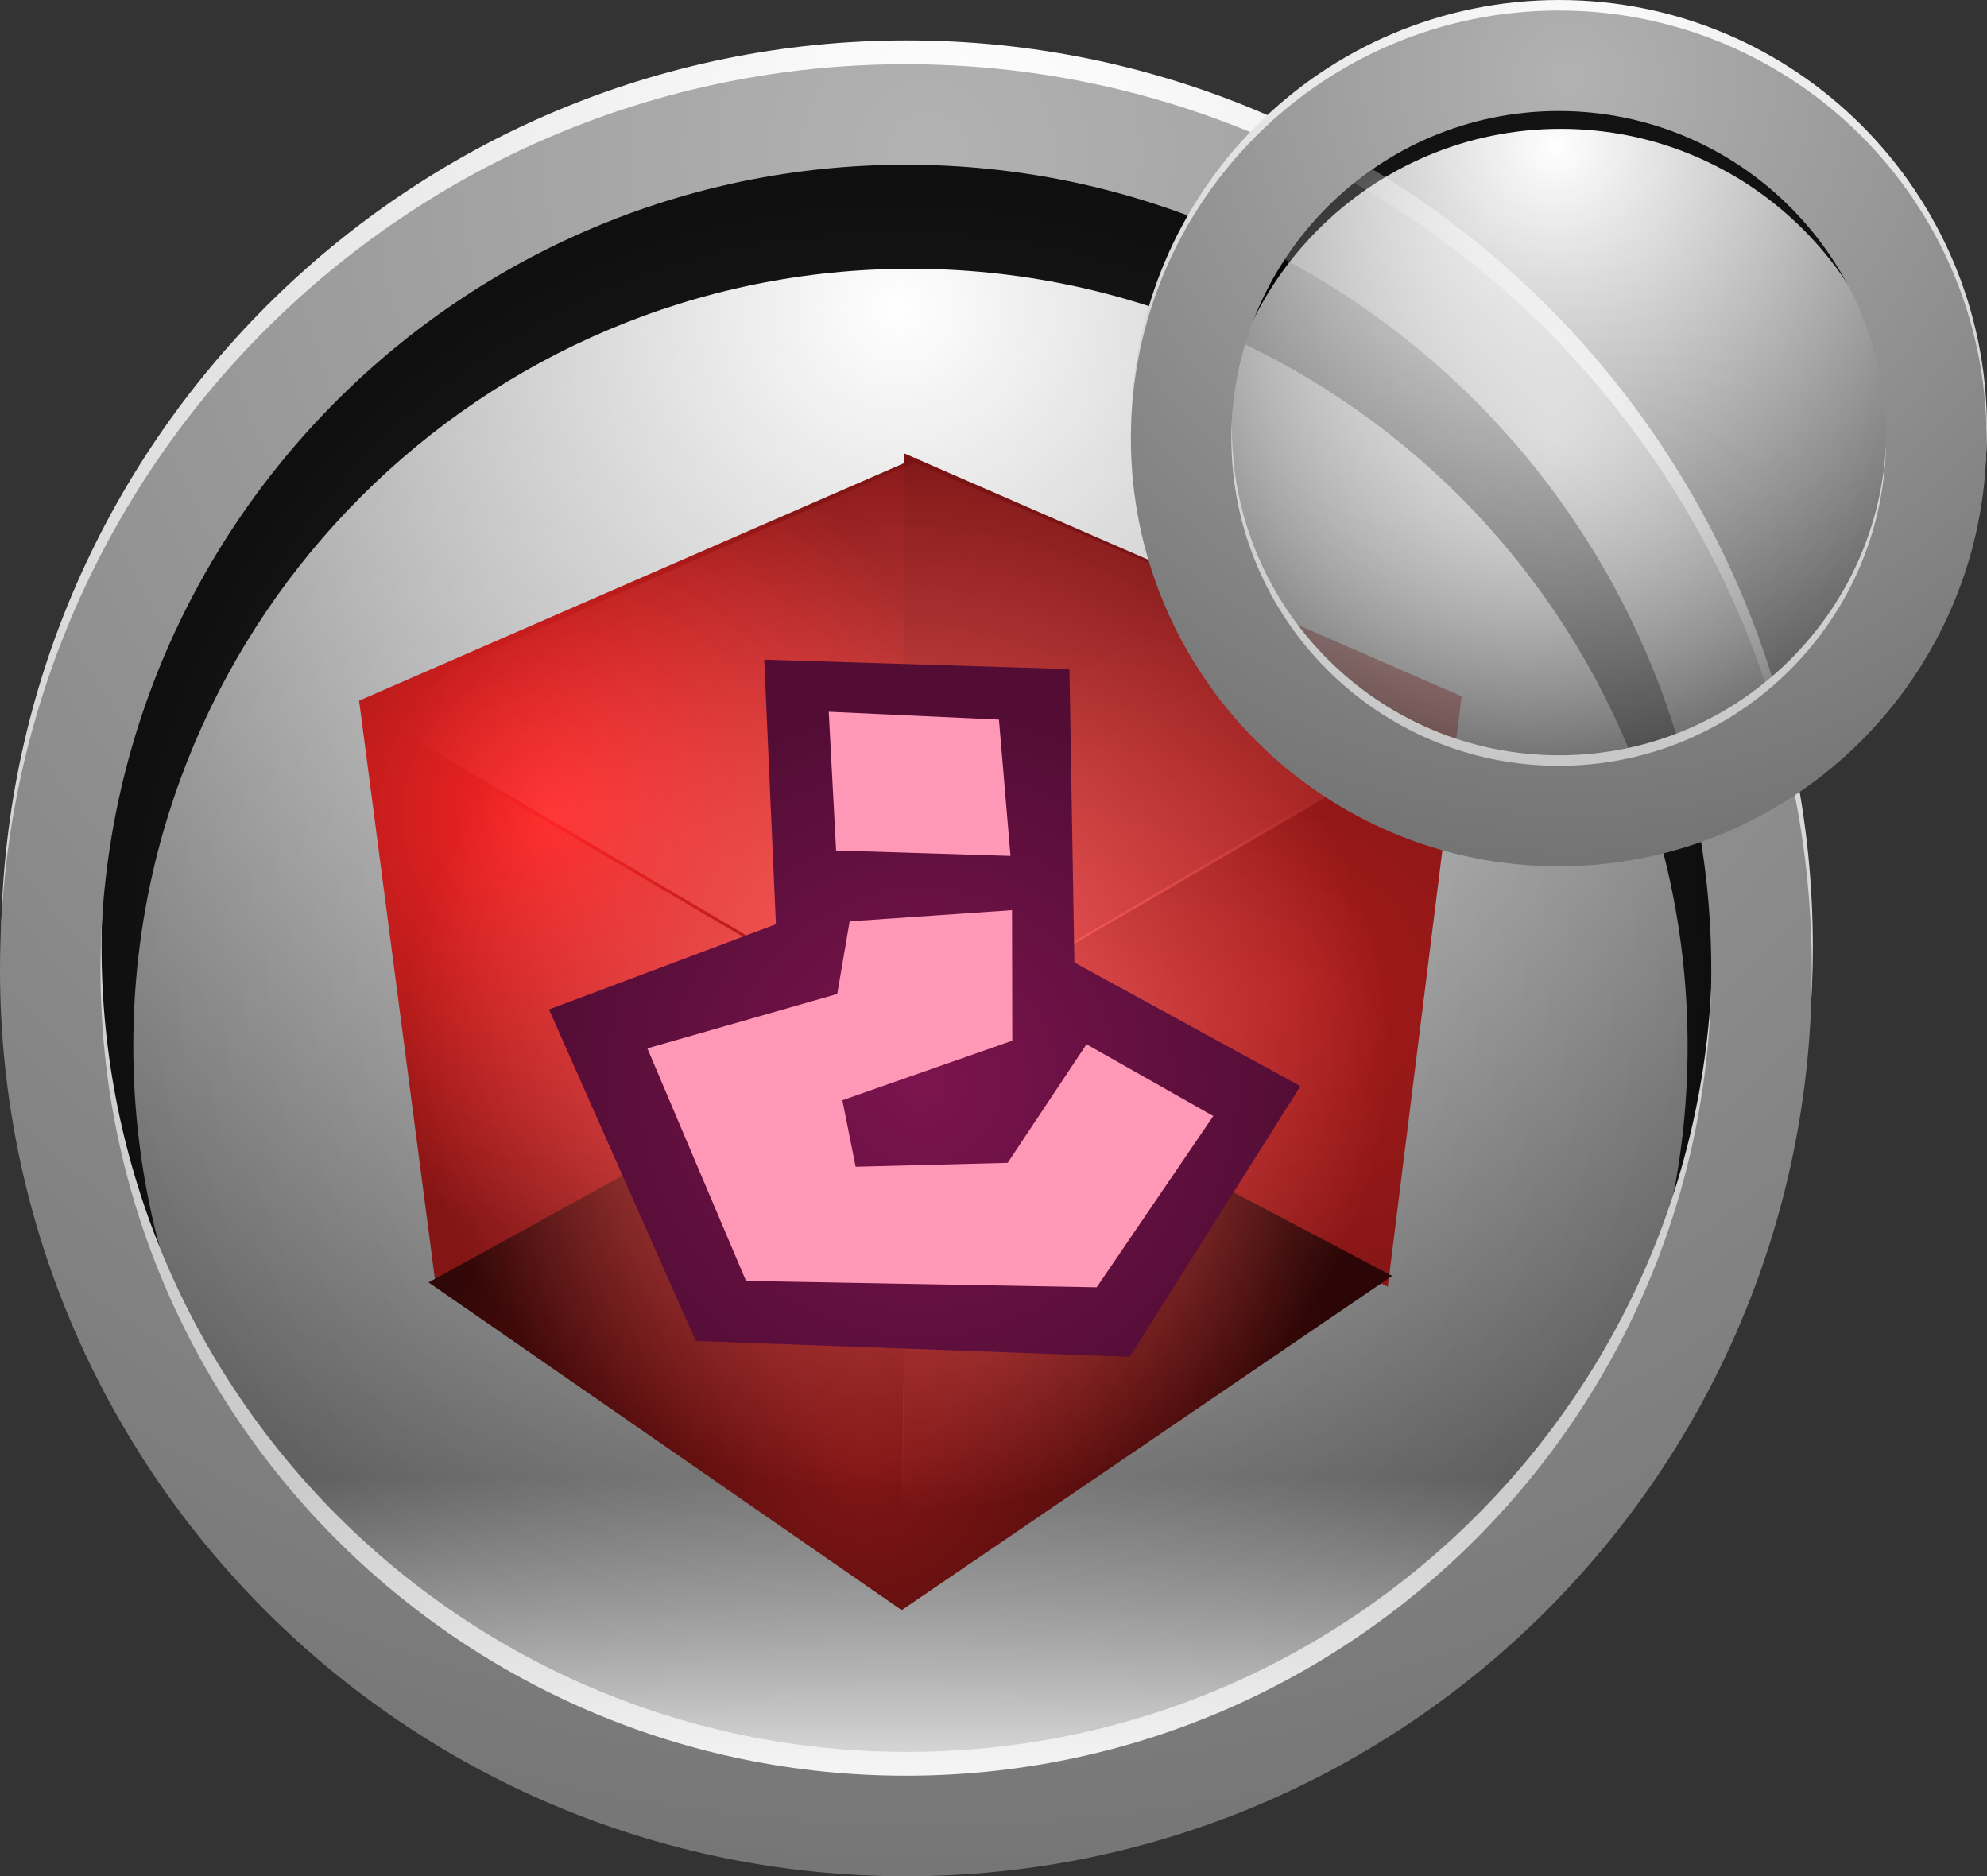 <svg version="1.1" xmlns="http://www.w3.org/2000/svg" xmlns:xlink="http://www.w3.org/1999/xlink" width="96.071" height="90.703" viewBox="0,0,96.071,90.703"><rect x="0" y="0" width="96.071" height="90.703" fill="#333333" stroke="none"/><defs><radialGradient cx="239.975" cy="179.787" r="54.416" gradientUnits="userSpaceOnUse" id="color-1"><stop offset="0" stop-color="#000000" stop-opacity="0"/><stop offset="1" stop-color="#000000"/></radialGradient><radialGradient cx="240.08" cy="147.786" r="95.233" gradientUnits="userSpaceOnUse" id="color-2"><stop offset="0" stop-color="#ffffff"/><stop offset="1" stop-color="#ffffff" stop-opacity="0"/></radialGradient><linearGradient x1="199.118" y1="137.283" x2="199.118" y2="220.023" gradientUnits="userSpaceOnUse" id="color-3"><stop offset="0" stop-color="#000000" stop-opacity="0"/><stop offset="1" stop-color="#000000" stop-opacity="0"/></linearGradient><radialGradient cx="243.235" cy="140.377" r="103.539" gradientUnits="userSpaceOnUse" id="color-4"><stop offset="0" stop-color="#ffffff"/><stop offset="1" stop-color="#b2b2b2"/></radialGradient><linearGradient x1="208.897" y1="204.292" x2="208.897" y2="221.792" gradientUnits="userSpaceOnUse" id="color-5"><stop offset="0" stop-color="#ffffff" stop-opacity="0"/><stop offset="1" stop-color="#ffffff"/></linearGradient><linearGradient x1="199.068" y1="138.433" x2="199.068" y2="221.173" gradientUnits="userSpaceOnUse" id="color-6"><stop offset="0" stop-color="#000000" stop-opacity="0"/><stop offset="1" stop-color="#000000" stop-opacity="0"/></linearGradient><radialGradient cx="241.522" cy="140.319" r="105.11" gradientUnits="userSpaceOnUse" id="color-7"><stop offset="0" stop-color="#b2b2b2"/><stop offset="1" stop-color="#666666"/></radialGradient><radialGradient cx="223.469" cy="172.306" r="19.885" gradientUnits="userSpaceOnUse" id="color-8"><stop offset="0" stop-color="#ff2424"/><stop offset="1" stop-color="#831515"/></radialGradient><radialGradient cx="259.104" cy="180.796" r="20.147" gradientUnits="userSpaceOnUse" id="color-9"><stop offset="0" stop-color="#a71a1a"/><stop offset="1" stop-color="#7a1414"/></radialGradient><radialGradient cx="238.469" cy="203.556" r="23.295" gradientUnits="userSpaceOnUse" id="color-10"><stop offset="0" stop-color="#831515"/><stop offset="1" stop-color="#2c0606"/></radialGradient><radialGradient cx="241.771" cy="183.796" r="22.036" gradientUnits="userSpaceOnUse" id="color-11"><stop offset="0" stop-color="#ff6161"/><stop offset="1" stop-color="#ff6161" stop-opacity="0"/></radialGradient><radialGradient cx="240.438" cy="180.462" r="27.125" gradientUnits="userSpaceOnUse" id="color-12"><stop offset="0" stop-color="#ff6161"/><stop offset="1" stop-color="#ff6161" stop-opacity="0"/></radialGradient><radialGradient cx="238.438" cy="182.796" r="22.141" gradientUnits="userSpaceOnUse" id="color-13"><stop offset="0" stop-color="#ff6161"/><stop offset="1" stop-color="#ff6161" stop-opacity="0"/></radialGradient><radialGradient cx="241.219" cy="185.306" r="18.166" gradientUnits="userSpaceOnUse" id="color-14"><stop offset="0" stop-color="#7c144f"/><stop offset="1" stop-color="#530d35"/></radialGradient><radialGradient cx="271.797" cy="154.087" r="24.013" gradientUnits="userSpaceOnUse" id="color-15"><stop offset="0" stop-color="#000000" stop-opacity="0"/><stop offset="1" stop-color="#000000"/></radialGradient><radialGradient cx="271.843" cy="139.965" r="42.025" gradientUnits="userSpaceOnUse" id="color-16"><stop offset="0" stop-color="#ffffff"/><stop offset="1" stop-color="#ffffff" stop-opacity="0"/></radialGradient><linearGradient x1="253.768" y1="135.33" x2="253.768" y2="171.842" gradientUnits="userSpaceOnUse" id="color-17"><stop offset="0" stop-color="#000000" stop-opacity="0"/><stop offset="1" stop-color="#000000" stop-opacity="0"/></linearGradient><radialGradient cx="273.236" cy="136.696" r="45.69" gradientUnits="userSpaceOnUse" id="color-18"><stop offset="0" stop-color="#ffffff"/><stop offset="1" stop-color="#b2b2b2"/></radialGradient><linearGradient x1="253.746" y1="135.838" x2="253.746" y2="172.349" gradientUnits="userSpaceOnUse" id="color-19"><stop offset="0" stop-color="#000000" stop-opacity="0"/><stop offset="1" stop-color="#000000" stop-opacity="0"/></linearGradient><radialGradient cx="272.48" cy="136.67" r="46.383" gradientUnits="userSpaceOnUse" id="color-20"><stop offset="0" stop-color="#b2b2b2"/><stop offset="1" stop-color="#666666"/></radialGradient></defs><g transform="translate(-196.638,-132.9)"><g data-paper-data="{&quot;isPaintingLayer&quot;:true}" fill-rule="nonzero" stroke-linejoin="miter" stroke-miterlimit="10" stroke-dasharray="" stroke-dashoffset="0" style="mix-blend-mode: normal"><g data-paper-data="{&quot;origPos&quot;:null}"><path d="M240.908,139.042c11.291,0 21.522,4.586 28.931,11.994c7.408,7.409 11.994,17.64 11.994,28.931c0,11.291 -4.586,21.522 -11.994,28.931c-7.409,7.408 -17.64,11.994 -28.931,11.994c-11.291,0 -21.522,-4.586 -28.931,-11.994c-7.408,-7.409 -11.994,-17.64 -11.994,-28.931c0,-11.291 4.586,-21.522 11.994,-28.931c7.409,-7.408 17.64,-11.994 28.931,-11.994z" fill="url(#color-1)" stroke="none" stroke-width="1" stroke-linecap="butt"/><path d="M240.658,145.892c10.367,0 19.76,4.21 26.562,11.013c6.803,6.802 11.013,16.195 11.013,26.562c0,10.367 -4.21,19.76 -11.013,26.562c-6.802,6.803 -16.195,11.013 -26.562,11.013c-10.367,0 -19.76,-4.21 -26.562,-11.013c-6.803,-6.802 -11.013,-16.195 -11.013,-26.562c0,-10.367 4.21,-19.76 11.013,-26.562c6.802,-6.803 16.195,-11.013 26.562,-11.013z" fill="url(#color-2)" stroke="none" stroke-width="1" stroke-linecap="butt"/><path d="M240.488,137.283c11.414,0 21.757,4.635 29.246,12.124c7.489,7.489 12.124,17.832 12.124,29.246c0,11.414 -4.635,21.757 -12.124,29.246c-7.489,7.489 -17.832,12.124 -29.246,12.124c-11.414,0 -21.757,-4.635 -29.246,-12.124c-7.489,-7.489 -12.124,-17.832 -12.124,-29.246c0,-11.414 4.635,-21.757 12.124,-29.246c7.489,-7.489 17.832,-12.124 29.246,-12.124z" fill="url(#color-3)" stroke="url(#color-4)" stroke-width="4.86" stroke-linecap="round"/><path d="M208.897,204.292h63.45l-9.986,11.62l-22.041,5.88l-24.462,-7.98z" fill="url(#color-5)" stroke="none" stroke-width="1.22" stroke-linecap="round"/><path d="M240.438,138.433c11.414,0 21.757,4.635 29.246,12.124c7.489,7.489 12.124,17.832 12.124,29.246c0,11.414 -4.635,21.757 -12.124,29.246c-7.489,7.489 -17.832,12.124 -29.246,12.124c-11.414,0 -21.757,-4.635 -29.246,-12.124c-7.489,-7.489 -12.124,-17.832 -12.124,-29.246c0,-11.414 4.635,-21.757 12.124,-29.246c7.489,-7.489 17.832,-12.124 29.246,-12.124z" fill="url(#color-6)" stroke="url(#color-7)" stroke-width="4.86" stroke-linecap="round"/></g><g stroke="none" stroke-width="1" stroke-linecap="round"><path d="M214,166.772l26.968,-11.752l-0.105,28.542l-23.19,11.228z" fill="url(#color-8)"/><path d="M263.738,195.104l-23.295,-11.752l-0.105,-28.542l26.968,11.752z" fill="url(#color-9)"/><path d="M240.443,182.197l23.505,12.382l-23.715,16.16l-22.875,-15.845z" fill="url(#color-10)"/><g data-paper-data="{&quot;origPos&quot;:null}"><path d="M240.631,183.074l26.443,-15.53l-2.938,27.912l-24.029,16.16z" data-paper-data="{&quot;origPos&quot;:null}" fill="url(#color-11)"/><path d="M240.841,155.267l27.492,11.752l-27.387,15.95l-26.863,-15.845z" data-paper-data="{&quot;origPos&quot;:null}" fill="url(#color-12)"/><path d="M240.212,211.615l-23.19,-16.369l-2.938,-27.912l26.443,15.53z" data-paper-data="{&quot;origPos&quot;:null}" fill="url(#color-13)"/></g><g data-paper-data="{&quot;origRot&quot;:0,&quot;origPos&quot;:null}"><path d="M259.513,185.408l-8.251,13.084l-20.983,-0.766l-7.097,-16.025l10.971,-4.12l-0.564,-12.793l14.757,0.458l0.239,14.183z" data-paper-data="{&quot;origPos&quot;:null}" fill="url(#color-14)"/><path d="M249.663,195.13l-16.955,-0.307l-4.77,-11.242l9.18,-2.63l0.6,-3.512l7.851,-0.54l0.013,6.31l-8.216,2.879l0.642,3.216l7.35,-0.19l3.813,-5.732l6.129,3.47z" data-paper-data="{&quot;origPos&quot;:null}" fill="#ff98b6"/><path d="M245.495,174.276l-8.432,-0.262l-0.356,-6.707l8.23,0.381z" data-paper-data="{&quot;origPos&quot;:null}" fill="#ff98b6"/></g></g><g><path d="M272.209,136.107c4.982,0 9.497,2.024 12.767,5.293c3.269,3.269 5.293,7.784 5.293,12.767c0,4.982 -2.024,9.497 -5.293,12.767c-3.269,3.269 -7.784,5.293 -12.767,5.293c-4.982,0 -9.497,-2.024 -12.767,-5.293c-3.269,-3.269 -5.293,-7.784 -5.293,-12.767c0,-4.982 2.024,-9.497 5.293,-12.767c3.269,-3.269 7.784,-5.293 12.767,-5.293z" fill="url(#color-15)" stroke="none" stroke-width="1" stroke-linecap="butt"/><path d="M272.099,139.129c4.575,0 8.72,1.858 11.721,4.86c3.002,3.002 4.86,7.147 4.86,11.721c0,4.575 -1.858,8.72 -4.86,11.721c-3.002,3.002 -7.147,4.86 -11.721,4.86c-4.575,0 -8.72,-1.858 -11.721,-4.86c-3.002,-3.002 -4.86,-7.147 -4.86,-11.721c0,-4.575 1.858,-8.72 4.86,-11.721c3.002,-3.002 7.147,-4.86 11.721,-4.86z" fill="url(#color-16)" stroke="none" stroke-width="1" stroke-linecap="butt"/><path d="M272.023,135.33c5.037,0 9.601,2.045 12.906,5.35c3.305,3.305 5.35,7.869 5.35,12.906c0,5.037 -2.045,9.601 -5.35,12.906c-3.305,3.305 -7.869,5.35 -12.906,5.35c-5.037,0 -9.601,-2.045 -12.906,-5.35c-3.305,-3.305 -5.35,-7.869 -5.35,-12.906c0,-5.037 2.045,-9.601 5.35,-12.906c3.305,-3.305 7.869,-5.35 12.906,-5.35z" fill="url(#color-17)" stroke="url(#color-18)" stroke-width="4.86" stroke-linecap="round"/><path d="M272.001,135.838c5.037,0 9.601,2.045 12.906,5.35c3.305,3.305 5.35,7.869 5.35,12.906c0,5.037 -2.045,9.601 -5.35,12.906c-3.305,3.305 -7.869,5.35 -12.906,5.35c-5.037,0 -9.601,-2.045 -12.906,-5.35c-3.305,-3.305 -5.35,-7.869 -5.35,-12.906c0,-5.037 2.045,-9.601 5.35,-12.906c3.305,-3.305 7.869,-5.35 12.906,-5.35z" fill="url(#color-19)" stroke="url(#color-20)" stroke-width="4.86" stroke-linecap="round"/></g></g></g></svg>
